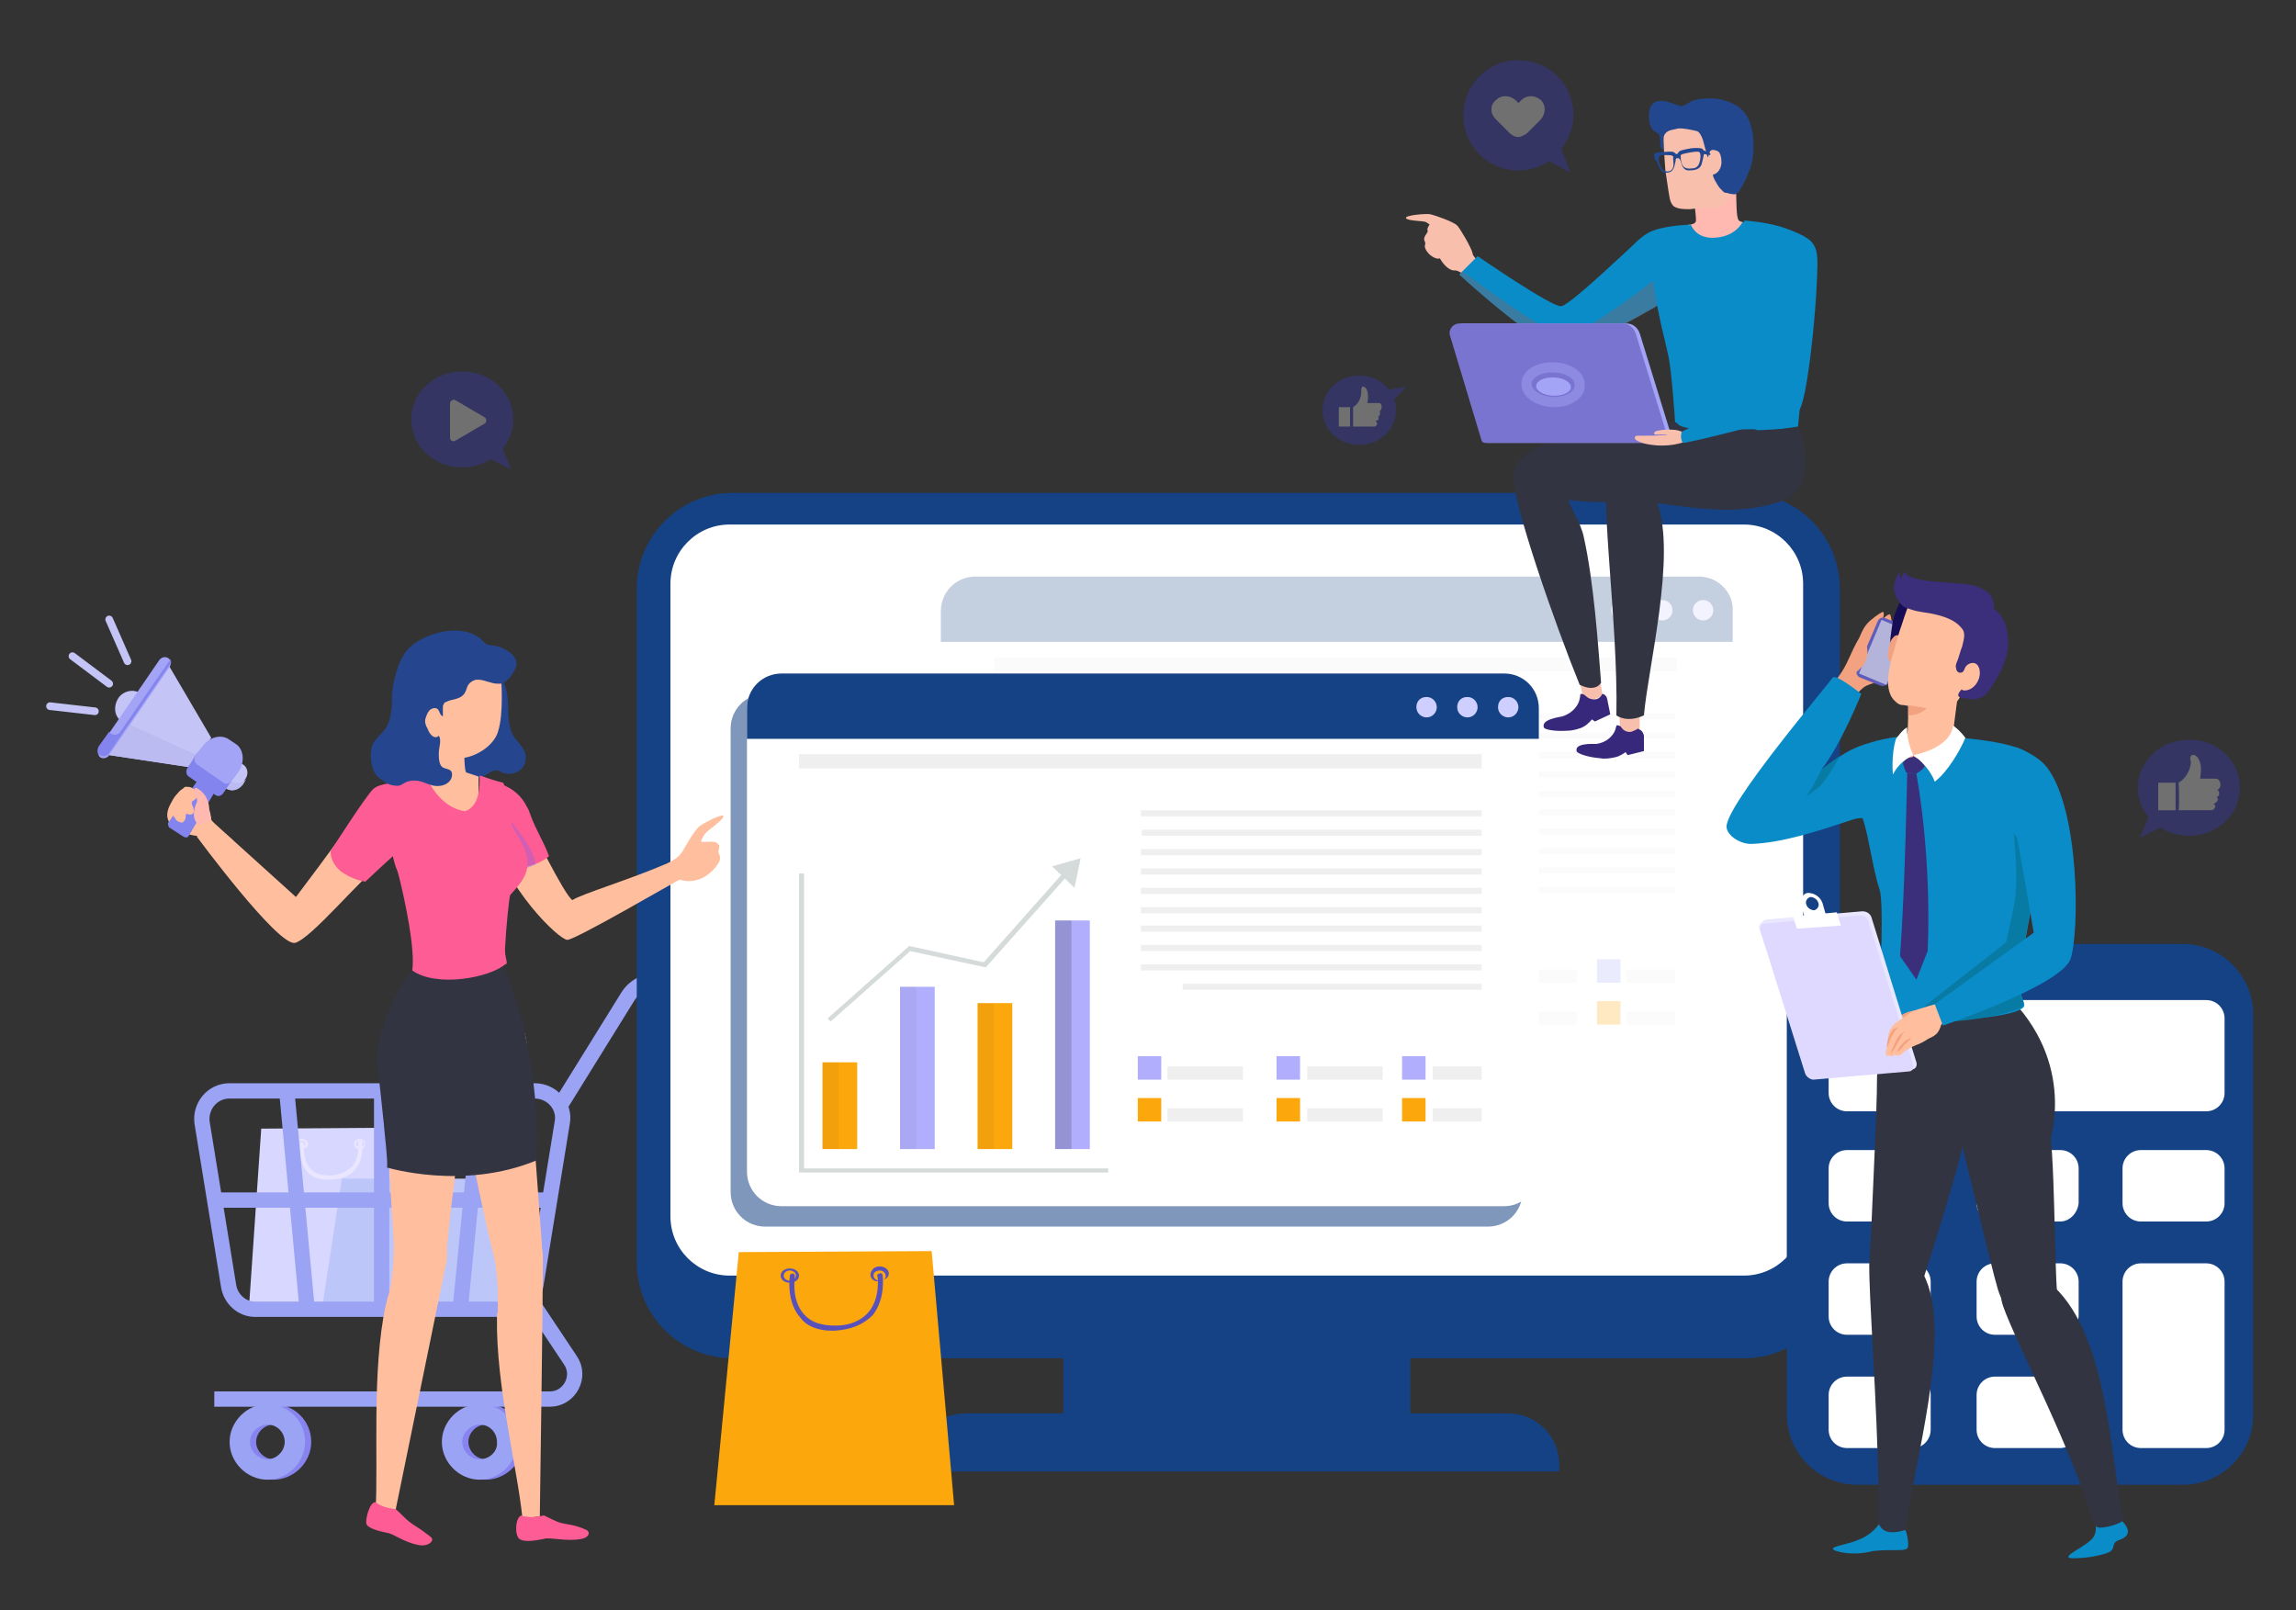 <?xml version="1.0" encoding="utf-8"?>
<!-- Generator: Adobe Illustrator 23.0.3, SVG Export Plug-In . SVG Version: 6.00 Build 0)  -->
<svg version="1.1" id="Layer_1" xmlns="http://www.w3.org/2000/svg" xmlns:xlink="http://www.w3.org/1999/xlink" x="0px" y="0px"
	 viewBox="0 0 225 157.8" style="enable-background:new 0 0 225 157.8;" xml:space="preserve">
<rect x="0" y="0" width="225" height="157.8" fill="#333333" stroke="none"/>
<style type="text/css">
	.st0{fill:#D7D7FF;}
	.st1{fill:#EAE6FF;}
	.st2{fill:#BDC6F9;}
	.st3{fill:#8784EF;}
	.st4{fill:#9AA3F4;}
	.st5{fill:none;stroke:#9AA3F4;stroke-width:1.5;stroke-miterlimit:10;}
	.st6{fill:#154284;}
	.st7{fill:#FFFFFF;}
	.st8{opacity:0.35;}
	.st9{opacity:0.25;}
	.st10{fill:#FCA70C;}
	.st11{fill:#B1AFFD;}
	.st12{opacity:0.15;}
	.st13{opacity:0.26;enable-background:new    ;}
	.st14{opacity:0.62;}
	.st15{fill:#D5DBDA;}
	.st16{fill:#EFEFEF;}
	.st17{fill:#CFCFFF;}
	.st18{opacity:0.55;fill:#154284;enable-background:new    ;}
	.st19{fill:#5851BC;}
	.st20{fill:#25468F;}
	.st21{fill:#FFBE9D;}
	.st22{fill:#FD5C95;}
	.st23{fill:#7762EF;}
	.st24{fill:#323441;}
	.st25{fill:#F2F2F2;}
	.st26{fill:#8484EF;}
	.st27{fill:#C4C4F7;}
	.st28{fill:#BBBBF2;}
	.st29{fill:#A4A4F7;}
	.st30{fill:#FFB9B0;}
	.st31{fill:none;stroke:#C4C4F7;stroke-width:0.75;stroke-linecap:round;stroke-linejoin:round;stroke-miterlimit:10;}
	.st32{fill:#F9BFAD;}
	.st33{fill:#0A8CC8;}
	.st34{fill:#38287C;}
	.st35{opacity:0.25;fill:#CE4A30;enable-background:new    ;}
	.st36{fill:#7A74D1;}
	.st37{opacity:0.45;fill:none;stroke:#A4A4F7;stroke-miterlimit:10;enable-background:new    ;}
	.st38{fill:#23478E;}
	.st39{fill:#F2A181;}
	.st40{fill:#5E5DBB;}
	.st41{fill:#B4B4DB;}
	.st42{fill:#077BA3;}
	.st43{fill:#170D54;}
	.st44{fill:#3B2E7A;}
	.st45{fill:#E9E6FF;}
	.st46{fill:#E0D9FF;}
	.st47{opacity:0.3;}
	.st48{fill:#3939D3;}
	.st49{fill:#FEFEFE;}
</style>
<g>
	<g>
		<polygon class="st0" points="25.6,110.6 24.4,128.1 41.2,128.1 40,110.5 		"/>
		<g>
			<g>
				<path class="st1" d="M29,112.1L29,112.1c0-0.3,0.3-0.5,0.6-0.5l0,0c0.3,0,0.6,0.2,0.6,0.5s-0.3,0.5-0.6,0.5l0,0
					C29.2,112.6,29,112.4,29,112.1z M29.5,111.8c-0.2,0-0.4,0.1-0.4,0.3c0,0.2,0.2,0.3,0.4,0.3l0,0c0.2,0,0.4-0.1,0.4-0.3
					S29.8,111.8,29.5,111.8L29.5,111.8z M29.1,112.1L29.1,112.1L29.1,112.1z"/>
			</g>
			<g>
				<path class="st1" d="M34.7,112.1L34.7,112.1L34.7,112.1c0-0.1,0-0.2,0.1-0.3c0.1-0.1,0.3-0.2,0.4-0.2l0,0c0.3,0,0.6,0.2,0.6,0.5
					c0,0.1-0.1,0.3-0.2,0.4c-0.1,0.1-0.2,0.1-0.4,0.1l0,0C34.9,112.6,34.7,112.4,34.7,112.1z M35.3,111.8c-0.1,0-0.2,0-0.3,0.1
					c0,0-0.1,0.1-0.1,0.2l0,0c0,0.2,0.2,0.3,0.4,0.3l0,0c0.1,0,0.2,0,0.3-0.1s0.1-0.1,0.1-0.2C35.7,111.9,35.5,111.8,35.3,111.8
					L35.3,111.8z"/>
			</g>
			<path class="st1" d="M32.2,115.6c0.1,0,0.1,0,0.2,0c1.1,0,1.9-0.4,2.4-1c0.9-1,0.7-2.5,0.7-2.6s-0.1-0.2-0.2-0.2
				c-0.1,0-0.2,0.1-0.2,0.2c0,0,0.2,1.4-0.6,2.3c-0.5,0.5-1.2,0.8-2.1,0.9c-0.9,0-1.6-0.2-2-0.7c-0.8-0.9-0.6-2.4-0.6-2.4
				c0-0.1-0.1-0.2-0.2-0.2s-0.2,0.1-0.2,0.2s-0.2,1.7,0.7,2.7C30.6,115.4,31.3,115.6,32.2,115.6z"/>
		</g>
		<polygon class="st2" points="33.5,115.5 31.5,128.6 49.7,128.5 47.9,115.5 		"/>
		<g>
			<path class="st3" d="M26.8,137.6c-2,0-3.7,1.7-3.7,3.7s1.7,3.7,3.7,3.7s3.7-1.7,3.7-3.7C30.5,139.2,28.8,137.6,26.8,137.6z
				 M26.8,143c-0.9,0-1.7-0.8-1.7-1.7s0.8-1.7,1.7-1.7c1,0,1.7,0.8,1.7,1.7S27.7,143,26.8,143z"/>
			<path class="st4" d="M26.2,137.6c-2,0-3.7,1.7-3.7,3.7s1.7,3.7,3.7,3.7s3.7-1.7,3.7-3.7C29.9,139.2,28.2,137.6,26.2,137.6z
				 M26.2,143c-0.9,0-1.7-0.8-1.7-1.7s0.8-1.7,1.7-1.7c1,0,1.7,0.8,1.7,1.7C27.9,142.2,27.1,143,26.2,143z"/>
			<path class="st3" d="M47.6,137.6c-2,0-3.7,1.7-3.7,3.7s1.7,3.7,3.7,3.7s3.7-1.7,3.7-3.7C51.3,139.2,49.7,137.6,47.6,137.6z
				 M47.6,143c-0.9,0-1.7-0.8-1.7-1.7s0.8-1.7,1.7-1.7c1,0,1.7,0.8,1.7,1.7C49.4,142.2,48.6,143,47.6,143z"/>
			<path class="st4" d="M47,137.6c-2,0-3.7,1.7-3.7,3.7S45,145,47,145s3.7-1.7,3.7-3.7C50.7,139.2,49.1,137.6,47,137.6z M47,143
				c-0.9,0-1.7-0.8-1.7-1.7s0.8-1.7,1.7-1.7c1,0,1.7,0.8,1.7,1.7C48.8,142.2,48,143,47,143z"/>
			<g>
				<path class="st5" d="M75.5,96.1H64.4c-1.2,0-2.3,0.6-2.9,1.6l-6.7,10.8"/>
				<path class="st5" d="M25,128.3h24.8c1.3,0,2.4-1,2.7-2.3l2.6-16c0.3-1.6-1-3.1-2.7-3.1H22.5c-1.7,0-2.9,1.5-2.7,3.1l2.6,16
					C22.6,127.3,23.7,128.3,25,128.3z"/>
				<line class="st5" x1="37.4" y1="106.9" x2="37.4" y2="128.3"/>
				<line class="st5" x1="53.8" y1="117.6" x2="21" y2="117.6"/>
				<line class="st5" x1="47.2" y1="106.9" x2="45.1" y2="128.3"/>
				<line class="st5" x1="28.1" y1="106.9" x2="30.1" y2="128.3"/>
				<path class="st5" d="M51.9,127.3l4,6c1.1,1.6-0.1,3.8-2,3.8H21"/>
			</g>
		</g>
	</g>
	<g>
		<rect x="104.2" y="130.1" class="st6" width="34" height="9.1"/>
		<path class="st6" d="M170.9,133.1H71.8c-5.2,0-9.4-4.2-9.4-9.4v-66c0-5.2,4.2-9.4,9.4-9.4h99.1c5.2,0,9.4,4.2,9.4,9.4v66
			C180.3,128.9,176.1,133.1,170.9,133.1z"/>
		<path class="st7" d="M170.9,125H71.5c-3.2,0-5.8-2.6-5.8-5.8v-62c0-3.2,2.6-5.8,5.8-5.8h99.4c3.2,0,5.8,2.6,5.8,5.8v62
			C176.7,122.4,174.1,125,170.9,125z"/>
		<path class="st6" d="M152.8,144.2H89.6v-0.7c0-2.8,2.3-5,5-5h53.2c2.8,0,5,2.3,5,5V144.2z"/>
		<g class="st8">
			<g>
				<g>
					<path class="st7" d="M166.5,108.7H95.6c-1.9,0-3.4-1.5-3.4-3.4V59.9c0-1.9,1.5-3.4,3.4-3.4h70.8c1.9,0,3.4,1.5,3.4,3.4v45.4
						C169.9,107.1,168.3,108.7,166.5,108.7z"/>
				</g>
			</g>
		</g>
		<g class="st9">
			<g>
				<g>
					<g>
						<g>
							<rect x="99.6" y="94.6" class="st10" width="3.4" height="8.5"/>
						</g>
					</g>
				</g>
				<g>
					<g>
						<g>
							<rect x="107.2" y="87.1" class="st11" width="3.4" height="15.9"/>
						</g>
					</g>
				</g>
				<g>
					<g>
						<g>
							<rect x="114.9" y="88.8" class="st10" width="3.4" height="14.3"/>
						</g>
					</g>
				</g>
				<g>
					<g>
						<g>
							<rect x="122.5" y="80.7" class="st11" width="3.4" height="22.4"/>
						</g>
					</g>
				</g>
				<g class="st12">
					<g>
						<g>
							<rect x="107.2" y="87.1" class="st13" width="1.6" height="15.9"/>
						</g>
					</g>
				</g>
				<g class="st12">
					<g>
						<g>
							<rect x="99.6" y="94.6" class="st13" width="1.6" height="8.5"/>
						</g>
					</g>
				</g>
				<g class="st14">
					<g>
						<g>
							<rect x="122.5" y="80.7" class="st13" width="1.6" height="22.4"/>
						</g>
					</g>
				</g>
				<g class="st12">
					<g>
						<g>
							<rect x="114.9" y="88.8" class="st13" width="1.6" height="14.3"/>
						</g>
					</g>
				</g>
				<g>
					<g>
						<g>
							<polygon class="st15" points="127.6,105.4 97.4,105.4 97.4,73.2 97.8,73.2 97.8,105 127.6,105 							"/>
						</g>
					</g>
				</g>
				<g>
					<g>
						<g>
							<polygon class="st15" points="100.5,90.6 100.2,90.3 108.1,83.2 115.4,84.8 123.4,75.9 123.7,76.2 115.6,85.3 108.2,83.7 
															"/>
						</g>
					</g>
				</g>
				<g>
					<g>
						<g>
							<polygon class="st15" points="124.3,77.5 122.1,75.4 125,74.6 							"/>
						</g>
					</g>
				</g>
				<g>
					<g>
						<g>
							<g>
								<rect x="130.5" y="94" class="st11" width="2.3" height="2.3"/>
							</g>
						</g>
					</g>
					<g>
						<g>
							<g>
								<rect x="130.5" y="98.1" class="st10" width="2.3" height="2.3"/>
							</g>
						</g>
					</g>
					<g>
						<g>
							<g>
								<rect x="133.5" y="99.1" class="st16" width="7.4" height="1.3"/>
							</g>
						</g>
					</g>
					<g>
						<g>
							<g>
								<rect x="133.5" y="95" class="st16" width="7.4" height="1.3"/>
							</g>
						</g>
					</g>
				</g>
				<g>
					<g>
						<g>
							<g>
								<rect x="144.2" y="94" class="st11" width="2.3" height="2.3"/>
							</g>
						</g>
					</g>
					<g>
						<g>
							<g>
								<rect x="144.2" y="98.1" class="st10" width="2.3" height="2.3"/>
							</g>
						</g>
					</g>
					<g>
						<g>
							<g>
								<rect x="147.1" y="99.1" class="st16" width="7.4" height="1.3"/>
							</g>
						</g>
					</g>
					<g>
						<g>
							<g>
								<rect x="147.1" y="95" class="st16" width="7.4" height="1.3"/>
							</g>
						</g>
					</g>
				</g>
				<g>
					<g>
						<g>
							<g>
								<rect x="156.5" y="94" class="st11" width="2.3" height="2.3"/>
							</g>
						</g>
					</g>
					<g>
						<g>
							<g>
								<rect x="156.5" y="98.1" class="st10" width="2.3" height="2.3"/>
							</g>
						</g>
					</g>
					<g>
						<g>
							<g>
								<rect x="159.4" y="99.1" class="st16" width="4.8" height="1.3"/>
							</g>
						</g>
					</g>
					<g>
						<g>
							<g>
								<rect x="159.4" y="95" class="st16" width="4.8" height="1.3"/>
							</g>
						</g>
					</g>
				</g>
				<g>
					<g>
						<g>
							<g>
								<rect x="130.9" y="71.8" class="st16" width="33.3" height="0.6"/>
							</g>
						</g>
					</g>
					<g>
						<g>
							<g>
								<rect x="97.4" y="64.4" class="st16" width="66.9" height="1.4"/>
							</g>
						</g>
					</g>
					<g>
						<g>
							<g>
								<rect x="130.8" y="73.7" class="st16" width="33.4" height="0.6"/>
							</g>
						</g>
					</g>
					<g>
						<g>
							<g>
								<rect x="130.8" y="69.9" class="st16" width="33.4" height="0.6"/>
							</g>
						</g>
					</g>
					<g>
						<g>
							<g>
								<rect x="130.8" y="75.6" class="st16" width="33.4" height="0.6"/>
							</g>
						</g>
					</g>
					<g>
						<g>
							<g>
								<rect x="130.8" y="77.5" class="st16" width="33.4" height="0.6"/>
							</g>
						</g>
					</g>
					<g>
						<g>
							<g>
								<rect x="130.8" y="79.3" class="st16" width="33.4" height="0.6"/>
							</g>
						</g>
					</g>
					<g>
						<g>
							<g>
								<rect x="130.8" y="81.2" class="st16" width="33.4" height="0.6"/>
							</g>
						</g>
					</g>
					<g>
						<g>
							<g>
								<rect x="130.8" y="83.1" class="st16" width="33.4" height="0.6"/>
							</g>
						</g>
					</g>
					<g>
						<g>
							<g>
								<rect x="130.8" y="85" class="st16" width="33.4" height="0.6"/>
							</g>
						</g>
					</g>
					<g>
						<g>
							<g>
								<rect x="134.9" y="86.9" class="st16" width="29.3" height="0.6"/>
							</g>
						</g>
					</g>
				</g>
			</g>
			<path class="st6" d="M166.5,56.5H95.6c-1.9,0-3.4,1.5-3.4,3.4v3h77.6v-3C169.9,58,168.3,56.5,166.5,56.5z"/>
			<path class="st17" d="M159.9,59.8c0,0.5-0.4,1-1,1c-0.5,0-1-0.4-1-1s0.4-1,1-1C159.4,58.8,159.9,59.2,159.9,59.8z"/>
			<circle class="st17" cx="162.9" cy="59.8" r="1"/>
			<circle class="st17" cx="166.9" cy="59.8" r="1"/>
		</g>
		<g>
			<g>
				<g>
					<g>
						<path class="st18" d="M145.8,120.2H75c-1.9,0-3.4-1.5-3.4-3.4V71.4c0-1.9,1.5-3.4,3.4-3.4h70.8c1.9,0,3.4,1.5,3.4,3.4v45.4
							C149.2,118.7,147.7,120.2,145.8,120.2z"/>
					</g>
				</g>
			</g>
			<g>
				<g>
					<g>
						<path class="st7" d="M147.4,118.2H76.6c-1.9,0-3.4-1.5-3.4-3.4V69.4c0-1.9,1.5-3.4,3.4-3.4h70.8c1.9,0,3.4,1.5,3.4,3.4v45.4
							C150.8,116.6,149.3,118.2,147.4,118.2z"/>
					</g>
				</g>
			</g>
			<g>
				<g>
					<g>
						<g>
							<rect x="80.6" y="104.1" class="st10" width="3.4" height="8.5"/>
						</g>
					</g>
				</g>
				<g>
					<g>
						<g>
							<rect x="88.2" y="96.7" class="st11" width="3.4" height="15.9"/>
						</g>
					</g>
				</g>
				<g>
					<g>
						<g>
							<rect x="95.8" y="98.3" class="st10" width="3.4" height="14.3"/>
						</g>
					</g>
				</g>
				<g>
					<g>
						<g>
							<rect x="103.4" y="90.2" class="st11" width="3.4" height="22.4"/>
						</g>
					</g>
				</g>
				<g class="st12">
					<g>
						<g>
							<rect x="88.2" y="96.7" class="st13" width="1.6" height="15.9"/>
						</g>
					</g>
				</g>
				<g class="st12">
					<g>
						<g>
							<rect x="80.6" y="104.1" class="st13" width="1.6" height="8.5"/>
						</g>
					</g>
				</g>
				<g class="st14">
					<g>
						<g>
							<rect x="103.4" y="90.2" class="st13" width="1.6" height="22.4"/>
						</g>
					</g>
				</g>
				<g class="st12">
					<g>
						<g>
							<rect x="95.8" y="98.3" class="st13" width="1.6" height="14.3"/>
						</g>
					</g>
				</g>
				<g>
					<g>
						<g>
							<polygon class="st15" points="108.6,114.9 78.3,114.9 78.3,85.6 78.8,85.6 78.8,114.5 108.6,114.5 							"/>
						</g>
					</g>
				</g>
				<g>
					<g>
						<g>
							<polygon class="st15" points="81.4,100.1 81.1,99.8 89.1,92.7 96.4,94.3 104.3,85.4 104.7,85.7 96.6,94.8 89.2,93.2 							
								"/>
						</g>
					</g>
				</g>
				<g>
					<g>
						<g>
							<polygon class="st15" points="105.3,87 103.1,84.9 105.9,84.1 							"/>
						</g>
					</g>
				</g>
				<g>
					<g>
						<g>
							<g>
								<rect x="111.5" y="103.5" class="st11" width="2.3" height="2.3"/>
							</g>
						</g>
					</g>
					<g>
						<g>
							<g>
								<rect x="111.5" y="107.6" class="st10" width="2.3" height="2.3"/>
							</g>
						</g>
					</g>
					<g>
						<g>
							<g>
								<rect x="114.4" y="108.6" class="st16" width="7.4" height="1.3"/>
							</g>
						</g>
					</g>
					<g>
						<g>
							<g>
								<rect x="114.4" y="104.5" class="st16" width="7.4" height="1.3"/>
							</g>
						</g>
					</g>
				</g>
				<g>
					<g>
						<g>
							<g>
								<rect x="125.1" y="103.5" class="st11" width="2.3" height="2.3"/>
							</g>
						</g>
					</g>
					<g>
						<g>
							<g>
								<rect x="125.1" y="107.6" class="st10" width="2.3" height="2.3"/>
							</g>
						</g>
					</g>
					<g>
						<g>
							<g>
								<rect x="128.1" y="108.6" class="st16" width="7.4" height="1.3"/>
							</g>
						</g>
					</g>
					<g>
						<g>
							<g>
								<rect x="128.1" y="104.5" class="st16" width="7.4" height="1.3"/>
							</g>
						</g>
					</g>
				</g>
				<g>
					<g>
						<g>
							<g>
								<rect x="137.4" y="103.5" class="st11" width="2.3" height="2.3"/>
							</g>
						</g>
					</g>
					<g>
						<g>
							<g>
								<rect x="137.4" y="107.6" class="st10" width="2.3" height="2.3"/>
							</g>
						</g>
					</g>
					<g>
						<g>
							<g>
								<rect x="140.4" y="108.6" class="st16" width="4.8" height="1.3"/>
							</g>
						</g>
					</g>
					<g>
						<g>
							<g>
								<rect x="140.4" y="104.5" class="st16" width="4.8" height="1.3"/>
							</g>
						</g>
					</g>
				</g>
				<g>
					<g>
						<g>
							<g>
								<rect x="111.9" y="81.3" class="st16" width="33.3" height="0.6"/>
							</g>
						</g>
					</g>
					<g>
						<g>
							<g>
								<rect x="78.3" y="73.9" class="st16" width="66.9" height="1.4"/>
							</g>
						</g>
					</g>
					<g>
						<g>
							<g>
								<rect x="111.8" y="83.2" class="st16" width="33.4" height="0.6"/>
							</g>
						</g>
					</g>
					<g>
						<g>
							<g>
								<rect x="111.8" y="79.4" class="st16" width="33.4" height="0.6"/>
							</g>
						</g>
					</g>
					<g>
						<g>
							<g>
								<rect x="111.8" y="85.1" class="st16" width="33.4" height="0.6"/>
							</g>
						</g>
					</g>
					<g>
						<g>
							<g>
								<rect x="111.8" y="87" class="st16" width="33.4" height="0.6"/>
							</g>
						</g>
					</g>
					<g>
						<g>
							<g>
								<rect x="111.8" y="88.9" class="st16" width="33.4" height="0.6"/>
							</g>
						</g>
					</g>
					<g>
						<g>
							<g>
								<rect x="111.8" y="90.7" class="st16" width="33.4" height="0.6"/>
							</g>
						</g>
					</g>
					<g>
						<g>
							<g>
								<rect x="111.8" y="92.6" class="st16" width="33.4" height="0.6"/>
							</g>
						</g>
					</g>
					<g>
						<g>
							<g>
								<rect x="111.8" y="94.5" class="st16" width="33.4" height="0.6"/>
							</g>
						</g>
					</g>
					<g>
						<g>
							<g>
								<rect x="115.9" y="96.4" class="st16" width="29.3" height="0.6"/>
							</g>
						</g>
					</g>
				</g>
			</g>
			<path class="st6" d="M147.4,66H76.6c-1.9,0-3.4,1.5-3.4,3.4v3h77.6v-3C150.8,67.5,149.3,66,147.4,66z"/>
			<path class="st17" d="M140.8,69.3c0,0.5-0.4,1-1,1c-0.5,0-1-0.4-1-1s0.4-1,1-1C140.4,68.3,140.8,68.8,140.8,69.3z"/>
			<path class="st17" d="M144.8,69.3c0,0.5-0.4,1-1,1c-0.5,0-1-0.4-1-1s0.4-1,1-1C144.4,68.3,144.8,68.8,144.8,69.3z"/>
			<path class="st17" d="M148.8,69.3c0,0.5-0.4,1-1,1c-0.5,0-1-0.4-1-1s0.4-1,1-1C148.4,68.3,148.8,68.8,148.8,69.3z"/>
		</g>
	</g>
	<g>
		<path class="st6" d="M213.9,145.5H182c-3.8,0-6.9-3.1-6.9-6.9V99.4c0-3.8,3.1-6.9,6.9-6.9h31.9c3.8,0,6.9,3.1,6.9,6.9v39.1
			C220.9,142.4,217.7,145.5,213.9,145.5z"/>
		<g>
			<g>
				<path class="st7" d="M216.2,108.9H181c-1,0-1.8-0.8-1.8-1.8v-7.3c0-1,0.8-1.8,1.8-1.8h35.2c1,0,1.8,0.8,1.8,1.8v7.3
					C218,108.1,217.2,108.9,216.2,108.9z"/>
				<path class="st7" d="M187.5,119.7H181c-1,0-1.8-0.8-1.8-1.8v-3.4c0-1,0.8-1.8,1.8-1.8h6.4c1,0,1.8,0.8,1.8,1.8v3.4
					C189.2,118.9,188.4,119.7,187.5,119.7z"/>
				<path class="st7" d="M201.9,119.7h-6.4c-1,0-1.8-0.8-1.8-1.8v-3.4c0-1,0.8-1.8,1.8-1.8h6.4c1,0,1.8,0.8,1.8,1.8v3.4
					C203.6,118.9,202.8,119.7,201.9,119.7z"/>
				<path class="st7" d="M216.2,119.7h-6.4c-1,0-1.8-0.8-1.8-1.8v-3.4c0-1,0.8-1.8,1.8-1.8h6.4c1,0,1.8,0.8,1.8,1.8v3.4
					C218,118.9,217.2,119.7,216.2,119.7z"/>
				<path class="st7" d="M187.5,130.8H181c-1,0-1.8-0.8-1.8-1.8v-3.4c0-1,0.8-1.8,1.8-1.8h6.4c1,0,1.8,0.8,1.8,1.8v3.4
					C189.2,130,188.4,130.8,187.5,130.8z"/>
				<path class="st7" d="M201.9,130.8h-6.4c-1,0-1.8-0.8-1.8-1.8v-3.4c0-1,0.8-1.8,1.8-1.8h6.4c1,0,1.8,0.8,1.8,1.8v3.4
					C203.6,130,202.8,130.8,201.9,130.8z"/>
				<path class="st7" d="M187.5,141.9H181c-1,0-1.8-0.8-1.8-1.8v-3.4c0-1,0.8-1.8,1.8-1.8h6.4c1,0,1.8,0.8,1.8,1.8v3.4
					C189.2,141.1,188.4,141.9,187.5,141.9z"/>
				<path class="st7" d="M201.9,141.9h-6.4c-1,0-1.8-0.8-1.8-1.8v-3.4c0-1,0.8-1.8,1.8-1.8h6.4c1,0,1.8,0.8,1.8,1.8v3.4
					C203.6,141.1,202.8,141.9,201.9,141.9z"/>
			</g>
			<path class="st7" d="M216.2,141.9h-6.4c-1,0-1.8-0.8-1.8-1.8v-14.5c0-1,0.8-1.8,1.8-1.8h6.4c1,0,1.8,0.8,1.8,1.8v14.5
				C218,141.1,217.2,141.9,216.2,141.9z"/>
		</g>
	</g>
	<g>
		<polygon class="st10" points="72.4,122.7 70,147.5 93.5,147.5 91.3,122.6 		"/>
		<g>
			<g>
				<path class="st19" d="M76.5,125L76.5,125c0-0.4,0.4-0.7,0.9-0.7l0,0c0.5,0,0.9,0.3,0.9,0.7c0,0.4-0.4,0.7-0.9,0.7l0,0
					C76.9,125.7,76.5,125.4,76.5,125z M77.4,124.5c-0.3,0-0.6,0.2-0.6,0.5s0.3,0.5,0.6,0.5l0,0c0.3,0,0.6-0.2,0.6-0.5
					S77.7,124.5,77.4,124.5L77.4,124.5z M76.7,125L76.7,125L76.7,125z"/>
			</g>
			<g>
				<path class="st19" d="M85.3,124.9L85.3,124.9L85.3,124.9c0-0.2,0.1-0.3,0.2-0.5c0.2-0.2,0.4-0.3,0.7-0.3l0,0
					c0.5,0,0.9,0.3,0.9,0.7c0,0.2-0.1,0.4-0.3,0.5c-0.2,0.1-0.4,0.2-0.6,0.2l0,0C85.7,125.7,85.3,125.3,85.3,124.9z M86.2,124.5
					c-0.2,0-0.4,0.1-0.5,0.2s-0.1,0.2-0.1,0.3l0,0c0,0.3,0.3,0.5,0.6,0.5l0,0c0.2,0,0.3-0.1,0.4-0.1c0.1-0.1,0.2-0.2,0.2-0.3
					C86.8,124.7,86.5,124.5,86.2,124.5L86.2,124.5z"/>
			</g>
		</g>
		<g>
			<path class="st19" d="M81.5,130.4c0.1,0,0.2,0,0.3,0c1.6-0.1,2.8-0.6,3.7-1.5c1.3-1.6,1-3.8,1-3.9c0-0.2-0.2-0.3-0.3-0.2
				c-0.2,0-0.3,0.2-0.2,0.3c0,0,0.3,2.1-0.9,3.5c-0.7,0.8-1.8,1.3-3.2,1.3c-1.4,0-2.4-0.3-3.1-1.1c-1.3-1.4-0.9-3.7-0.9-3.7
				c0-0.2-0.1-0.3-0.2-0.3c-0.2,0-0.3,0.1-0.3,0.2s-0.4,2.6,1.1,4.2C79,129.9,80.1,130.4,81.5,130.4z"/>
		</g>
	</g>
	<g>
		<g>
			<path class="st20" d="M49.3,66.8c0.9,1.6,0.1,3.7,1,5.3c0.4,0.6,1,1.1,1.2,1.8c0.1,0.6-0.1,1.3-0.6,1.6c-0.5,0.4-1.2,0.4-1.7,0.2
				c-0.1-0.1-0.2-0.1-0.4-0.2c-0.5-0.1-0.9,0.3-1.3,0.5c-0.5,0.3-1.1,0.5-1.7,0.3c-0.7-0.2-1.1-0.9-1.4-1.7c-0.7-2-0.2-4.1,0.4-6.1
				c0.3-1,0.8-2.1,1.7-2.5"/>
		</g>
		<path class="st21" d="M70.4,83.5c0,0.2,0.3,0.4,0.1,0.9c-0.5,1-2,2.4-3.9,1.8c-0.1,0-10.2,5.9-11,5.9s-6.1-5-7.8-11.2
			c-0.4-1.5-0.3-3.2,1.1-4c0,0,1.2,0.3,1.9,1.7c1.1,2.2,4.6,9.3,5.3,9.6c0.9-0.6,5.6-2,9.3-3.6c0.8-0.4,1.2-0.7,1.5-1.2
			s1-1.8,1.6-2.4c0.2-0.2,2.4-1.4,2.4-1c0,0.2-0.7,0.8-1.5,1.4c-0.4,0.3-0.6,0.8-0.7,1c-0.1,0.3,1.6-0.2,1.7,0.4
			C70.6,82.7,70.4,83.4,70.4,83.5z"/>
		<g>
			<path class="st22" d="M48.6,76.7c1.3,0.3,2.4,1.1,3,2.3c0.2,0.3,0.3,0.6,0.4,0.9c0.5,1.4,1.3,2.6,1.8,4c-0.7,0.6-1.6,0.9-2.4,1.1
				c-0.7,0.3-1.5,0.4-2.2,0.3c-0.1,0-0.3,0-0.4-0.1c-0.2-0.1-0.3-0.2-0.4-0.3c-0.2-0.3-0.5-0.5-0.7-0.8c-0.2-0.2-0.4-0.5-0.5-0.8
				c-0.1-0.4,0-0.8,0.1-1.2"/>
		</g>
		<g class="st8">
			<path class="st23" d="M50,80.4c0-0.1-0.1-0.1-0.2-0.1c-0.1-0.1-0.3,0-0.4,0.2c-0.1,0.1-0.1,0.3-0.1,0.4c0,0.6,0.1,1.1,0.3,1.6
				l-0.2,2.9l0,0c0.7,0,1.4-0.1,2.1-0.3c0.3-0.1,0.6-0.2,1-0.4C52.2,83.1,51,81.7,50,80.4z"/>
		</g>
		<path class="st21" d="M45.5,73.8c0,0,0,1.8,0.2,1.9c0.6,0.2,1.2,0.4,1.2,0.4v3.7l-5-0.8l-3.4-1.9c0,0,3.6-1.2,3.6-1.5
			c0-0.4-0.2-2.4-0.2-2.4"/>
		<g>
			<path class="st21" d="M37.8,127.9L37.8,127.9c-1.4,6.5-0.7,15.4-1,20.2c0.1,0,1.9,0.2,1.9,0.2s4.2-20.5,5-24.4
				c0.1-0.3,0.1-0.5,0.1-0.8c0.2-3-2.5-3.1-4-0.7c-0.2,0.4-0.5,0.8-0.7,1.3c-0.1,0.2-0.2,0.4-0.2,0.6l0,0c-0.2,0.6-0.5,1.3-0.7,2.1
				v0.1c-0.1,0.2-0.1,0.4-0.2,0.6l0,0C37.9,127.5,37.9,127.7,37.8,127.9z"/>
			<path class="st21" d="M45.8,104.7c0,0.5-0.3,3.1-0.7,6.1c-0.3,2.5-0.6,5.4-0.9,7.6c-0.2,1.7-0.3,3-0.4,3.7c0,0.4-0.1,0.7-0.1,1.1
				l0,0c-0.6,3-2.7,3.1-3.9,2.4c-0.2-0.1-0.3-0.2-0.5-0.3c-0.3-0.3-0.5-0.6-0.5-0.9l0,0c-0.1-0.6-0.2-1.4-0.2-2.4l0,0l0,0l0,0
				c-0.1-1.9-0.3-4.4-0.4-6.8c-0.1-3-0.2-5.8-0.2-7.4c0-0.1,0-0.2,0-0.3c0-4.9,4.5-8.1,7.3-6.5h0.1c0,0,0.1,0,0.1,0.1
				c0.3,0.2,0.4,0.9,0.4,1.8C45.9,103.5,45.9,104.1,45.8,104.7z"/>
			<path class="st21" d="M38.9,123.3l-0.3-1.3l0,0c0,0.3,0,2.4-0.4,4.5v0.1c0,0.2-0.1,0.4-0.2,0.6l0,0c-0.1,0.3-0.1,0.6-0.1,0.7l0,0
				c0,0.6,1.2-2,1.5-2.6c0-0.1,0.1-0.1,0.1-0.1l-0.3-1.4L38.9,123.3z"/>
		</g>
		<g>
			<path class="st21" d="M48.7,129.1L48.7,129.1c-0.1,6.8,2,14.7,2.5,19.7c0.1,0,1.7-0.2,1.7-0.2s0.3-20.7,0.3-24.8
				c0-0.3,0-0.6,0-0.8c-0.3-3-2.8-2.5-3.7,0.3c-0.2,0.5-0.3,1-0.4,1.5c0,0.2-0.1,0.4-0.1,0.7l0,0c-0.1,0.7-0.2,1.4-0.2,2.2v0.1
				c0,0.2,0,0.4,0,0.7l0,0C48.7,128.7,48.7,128.9,48.7,129.1z"/>
			<path class="st21" d="M50.1,126.4c-0.2,0-0.3-0.1-0.5-0.2c-0.3-0.2-0.5-0.4-0.6-0.7l0,0c-0.2-0.6-0.4-1.4-0.6-2.4l0,0l0,0
				c-0.5-1.9-1-4.3-1.5-6.6c-0.6-2.9-1.2-5.7-1.5-7.3c0-0.1-0.3-1.2-0.3-1.3c-0.9-4.9,3-8.2,5.8-7.2H51c0.6,0.2,0.7,2.2,0.8,3.5
				s1.1,15.2,1.3,17.7c0,0.4,0.1,0.8,0,1.1C53.1,126.1,51.3,126.7,50.1,126.4z"/>
			<path class="st21" d="M48.9,124.2l-0.5-1.2l0,0c0.1,0.3,0.4,2.3,0.4,4.6v0.1c0,0.2,0,0.4,0,0.7l0,0c0,0.4,0,0.6,0,0.7l0,0
				c0.1,0.6,0.8-2.3,0.9-3c0-0.1,0-0.1,0-0.1l-0.5-1.3L48.9,124.2z"/>
		</g>
		<path class="st24" d="M40.3,95.2c0,0-3.6,4.6-3.3,9.2c0.2,1.9,0.4,3.6,0.6,5.6c0,0.3,0.5,4.4,0.3,4.4c0,0,7.5,2.3,14.7-0.7
			c0-0.5,0.6-10-3.3-19C44.7,95.3,40.3,95.2,40.3,95.2z"/>
		<path class="st22" d="M51.7,84.5c0,1.3-0.7,2.1-1.7,3.2c-0.1,0.2-0.4,3.1-0.5,5.1c-0.1,1,0.4,1.7,0,1.7c-1.5,1.3-6.7,2.3-9.1,0.6
			c0.3-2.1-0.7-6.8-1.3-9.2c-0.1-0.4-0.2-0.7-0.3-0.9c-0.6-1.8-1.7-7.6-0.9-7.9c0.2-0.1,0.4-0.1,0.7-0.2c1.3-0.4,3.1-1,3.1-1
			s1.1,3.2,3.9,3.6c1.5-0.6,1.4-2.6,1.4-3.5c0.5,0.1,0.7,0.3,2.3,0.7c0.4,0.6,0.1,2,0.8,3.9C50.1,81.2,51.7,82.9,51.7,84.5z"/>
		<path class="st21" d="M49.1,66.4c0,0,0.3,3.5-0.3,5.3c-0.4,1.4-2.3,2.6-3.8,2.6c-4.2,0-4.9-5.7-4.9-5.9c0-0.3,6.2-2.7,6.2-2.7
			L49.1,66.4z"/>
		<path class="st25" d="M49.5,100.9"/>
		<g>
			<path class="st22" d="M57,150.8c-1.5,0.3-3.1-0.2-3.7,0c-0.5,0.1-1.9,0.4-2.4,0s-0.4-2.1,0.2-2.3c0,0,0.1,0.1,0.4,0.1
				c0.4,0.1,1,0.1,1.8-0.1c1.1,0.5,1.2,0.7,2.5,0.9c0.6,0.1,1.2,0.3,1.6,0.5C57.8,150,57.9,150.6,57,150.8z"/>
		</g>
		<g>
			<path class="st22" d="M41,151.4c-1.5-0.3-2.4-1.1-3.1-1.2c-0.5-0.1-1.9-0.4-2-0.9c-0.1-0.4,0.3-2.1,0.9-2.1c0,0,0.1,0.1,0.3,0.2
				c0.3,0.2,0.9,0.4,1.7,0.5c0.9,0.8,0.9,1,2,1.7c0.5,0.3,1,0.7,1.4,1C42.7,151,41.9,151.6,41,151.4z"/>
		</g>
		<g>
			<path class="st21" d="M19.3,82l1.4-1.6l8.3,7.5c0,0,4.1-5.4,5.2-7.1c1.2-1.9,2.3-3.4,4.1-3.8c0.4,0.3-0.1,6.9-0.4,7.1
				c-2.5,1.9-7.4,7.9-9,8.3C27.2,92.7,19.3,82,19.3,82z"/>
			<path class="st22" d="M39,76.7c0,0-1.7,0-2.4,0.6s-4.2,6.1-4.2,6.1s-0.1,1,0.9,1.9c1.1,0.9,2.5,1.1,2.5,1.1s1.8-1.7,2.7-2.5
				c0.6-0.5,0.7,0.7,0.7,0.7l3.1-3L39,76.7z"/>
		</g>
		<g>
			<path class="st20" d="M38,76.8c-0.1,0-0.2-0.1-0.3-0.2c-0.5-0.3-0.9-0.6-1.1-1.1c-0.3-0.8-0.4-2,0-2.7c0.3-0.5,0.8-0.9,1.1-1.3
				c0.5-0.6,0.6-1.5,0.7-2.3c0-0.8,0-1.6,0.2-2.4c0.3-1.3,0.7-2.6,1.7-3.5c1.7-1.4,5-2.2,6.8-0.7c0.3,0.3,0.4,0.5,0.8,0.6
				c0.6,0.1,1,0.1,1.5,0.4c0.6,0.3,1.3,0.8,1.2,1.6c-0.1,0.5-0.7,1.4-1.1,1.6C49.3,67,49.1,67,48.8,67c-0.7,0-1.3-0.4-2-0.4
				c-0.3,0-0.7,0.2-0.9,0.5s-0.2,0.7-0.5,1c-0.5,0.5-1.2,0.4-1.7,0.7c-0.1,0-0.2,0.1-0.2,0.2c-0.1,0.1-0.1,0.2-0.1,0.3
				c0,0.3,0,0.6,0,0.9c-0.3-0.1-0.3-0.5-0.5-0.7s-0.6-0.1-0.8,0.1s-0.3,0.5-0.4,0.8c-0.1,0.3,0,0.7,0.2,1c0.2,0.6,0.7,1.1,1.1,0.7
				c0.3,0.4,0,1.2,0,1.7c0,0.4,0,1.2,0.4,1.4c0.3,0.2,0.9,0.1,0.9,0.7s-0.5,1-1.1,1.1s-1.1-0.1-1.6-0.3c-0.5-0.2-1.1-0.3-1.7-0.1
				C39.6,76.7,39.3,77,39,77C38.5,77,38.2,76.9,38,76.8z"/>
		</g>
		<g>
			<path class="st21" d="M22.8,82.3c0,0-2-1.6-2.1-2s-0.2-0.9-0.3-1.3c-0.2-0.6-0.8-1.1-1.4-1.4c-0.5-0.2-0.3-0.4-0.8-0.3
				c-0.8,0.2-1.2,0.9-1.5,1.5c-1.4,2.6,2.4,3.1,2.5,3.1c0.3,0,1.6,1.6,1.6,1.6"/>
		</g>
		<g>
			<path class="st26" d="M16.6,81.1L18,82c0.2,0.1,0.4,0.1,0.5-0.1l2.9-4.9l-1.7-1l-3.2,4.6C16.4,80.7,16.5,81,16.6,81.1z"/>
			<g>
				<path class="st27" d="M11.8,70.6l0.5,0.3l1.9-2.7l-0.5-0.3c-0.7-0.4-1.6-0.2-2.1,0.5l0,0C11.1,69.2,11.2,70.1,11.8,70.6z"/>
				<polygon class="st27" points="10.1,73.9 18.7,75.2 20.7,72.3 16.3,64.8 				"/>
				<polygon class="st28" points="10.7,74 18.7,75.2 19.5,74.1 12.7,71 				"/>
				<path class="st27" d="M22.2,77.3L22.2,77.3c0.5,0.3,1.1,0.1,1.5-0.4l0.3-0.5c0.4-0.5,0.3-1.2-0.2-1.5l0,0
					c-0.5-0.3-1.1-0.1-1.5,0.4L22,75.8C21.7,76.3,21.8,77,22.2,77.3z"/>
				<path class="st28" d="M22.4,75.3l-0.3,0.5c-0.4,0.5-0.3,1.2,0.2,1.5s1.1,0.1,1.5-0.4l0.3-0.5l0.1-0.1c-0.4,0.4-1,0.6-1.4,0.3
					c-0.4-0.3-0.5-0.9-0.3-1.4C22.5,75.2,22.4,75.2,22.4,75.3z"/>
				<path class="st29" d="M9.8,74.2L9.8,74.2c0.3,0.2,0.7,0.1,0.9-0.2l5.9-8.6c0.2-0.3,0.2-0.7-0.1-0.9l0,0
					c-0.3-0.2-0.7-0.1-0.9,0.2l-5.9,8.6C9.5,73.6,9.6,74,9.8,74.2z"/>
				<path class="st26" d="M16.7,64.6l-4.9,7.1c-0.2,0.3-0.6,0.4-0.9,0.2c-0.1,0-0.1-0.1-0.2-0.2l-1,1.4c-0.2,0.3-0.2,0.7,0.1,0.9
					c0.3,0.2,0.7,0.1,0.9-0.2l5.9-8.6C16.8,65.1,16.8,64.9,16.7,64.6z"/>
				<path class="st29" d="M19.5,76.7l0.6,0.4c0.8,0.6,2,0.3,2.7-0.7l0.6-0.8c0.6-0.9,0.5-2.2-0.3-2.7l-0.6-0.4
					c-0.8-0.6-2-0.3-2.7,0.7L19.1,74C18.5,74.9,18.6,76.2,19.5,76.7z"/>
				<path class="st26" d="M19.2,74l-0.8,1.2c-0.2,0.3-0.2,0.7,0.1,0.9l2.6,1.8c0.3,0.2,0.6,0.1,0.8-0.2l0.8-1.2
					c-0.2,0.3-0.6,0.4-0.8,0.2l-2.6-1.8C19,74.6,19,74.3,19.2,74z"/>
			</g>
		</g>
		<g>
			<path class="st21" d="M16.9,79.8c-0.1-0.8,0.1-1.5,0.5-2c0.1-0.2,0.3-0.4,0.5-0.5c0.1-0.1,0.2-0.2,0.3-0.2c0.2,0,0.4,0,0.6,0.1
				s0.4,0.3,0.5,0.5c0.1,0.4-0.1,0.6-0.4,0.8c0,0-0.1,0-0.1,0.1c0,0,0,0.1,0,0.2c0.1,0.2,0.2,0.5,0.2,0.7s-0.2,0.4-0.5,0.3
				c-0.1,0-0.2-0.1-0.3,0v0.1c0,0.2,0,0.4-0.2,0.6l-0.1,0.1h-0.1c-0.2,0-0.3-0.1-0.5-0.2"/>
		</g>
		<g>
			<path class="st30" d="M20.7,80.4c0-0.3-0.1-0.8-0.2-1.1c0-0.8-0.4-1.6-1.1-2c-0.1,0-0.1-0.1-0.2-0.1s-0.1,0.1-0.2,0.2
				c0,0.1,0,0.2,0,0.2c0.1,0.2,0.4,0.7,0.3,1C19.1,79,19,79.4,19,79.8s0.2,1,0.6,1"/>
		</g>
		<line class="st31" x1="10.7" y1="60.7" x2="12.5" y2="64.8"/>
		<line class="st31" x1="7.1" y1="64.3" x2="10.7" y2="67"/>
		<line class="st31" x1="4.9" y1="69.2" x2="9.3" y2="69.7"/>
	</g>
	<g>
		<g>
			<path class="st32" d="M145.9,26.4c0,0-1.6-1.1-1.6-1.6c-0.1-0.5-1.2-2.4-1.5-2.7c-0.4-0.4-2.2-1-2.6-1.1s-2.7,0.1-2.4,0.4
				s1.8,0.2,2,0.4c0.3,0.2,0.3,0.2,0.3,0.2s-0.3,0.4-0.2,0.6s-0.5,0.6-0.3,1s-0.1,0.4,0.1,0.8c0.3,0.7,1.2,1.1,1.4,0.9
				c0.2,0.4,0.8,1.2,1.4,1.2c0.6-0.1,2.1,1.3,2.1,1.3"/>
			<g>
				<path class="st30" d="M170.1,18.4c0.1,1.1,0,2.9,0.3,3.2c0.3,0.3,1.3,0.2,1.3,0.2s-3.5,4.4-3.8,4.2s-4.5-3.6-3.5-3.8
					c0.9-0.2,1.8-0.1,1.8-0.6s-0.1-1-0.1-1.4"/>
			</g>
			<path class="st33" d="M174.1,42.1c0,0-6.8,0.8-8.4,0.8c-1.6,0-1.5-0.8-1.5-0.8c-0.1-1.7-0.4-5.8-0.7-7.2c-0.3-1.3-0.4-1.8-0.7-3
				c-0.6-2.7-0.6-3.3-1.2-6.6l4.1-3.3c0,0,0.4,1.3,2.1,1.3c2.3,0,3-1.6,3-1.6l5.6,3.7l0.5,9l-0.7,7.4"/>
			<g>
				<path class="st32" d="M170.1,17.5c-0.1,0.5-0.3,1.1-0.5,1.6c-0.4,0.9-0.9,1.3-1.9,1.3c-0.7,0-1.4,0-2.1,0.1
					c-0.5,0-1.2,0-1.6-0.3c-0.4-0.4-0.4-1-0.5-1.5c-0.1-0.7-0.2-1.3-0.3-2c-0.1-1.3-0.2-2.6-0.2-3.9c0-0.2,0-0.4,0-0.5
					s0-0.1,0.1-0.2c0.1-0.1,0.2-0.1,0.3-0.1c1.3-0.2,2.6-0.3,4-0.3c0.9,0,1.9,0.1,2.7,0.7c0.7,0.6,1.1,1.5,1.4,2.4
					c0.1,0.1,0.1,0.3,0,0.4"/>
			</g>
			<g>
				<g>
					<path class="st32" d="M154.8,66.6c0,0,0.2,1.4,0.4,1.8c0.2,0.5,1.7,0,1.8-0.3s-0.5-2.5-0.5-2.5"/>
					<path class="st34" d="M157.5,68.5c0.1,0.5,0.3,1.5,0.3,1.5l-1.5,0.7l-0.3-0.2c0,0-0.4,0.5-0.8,0.7c-0.3,0.2-1.1,0.4-1.5,0.4
						c-1.3,0.1-2.3-0.1-2.4-0.3c-0.3-0.8,1.4-1,1.8-1.1c1-0.3,1.6-1.1,1.7-1.7c0.1-0.4,0-0.5,0.2-0.5c0,0,0.2,0,0.4,0.2
						c0.3,0.3,0.7,0.4,1.1,0.3c0.2-0.1,0.4-0.2,0.5-0.5C157,68,157.4,68,157.5,68.5z"/>
				</g>
				<g>
					<g>
						<path class="st24" d="M161.5,48.8c-2.4,0.5-5.4,0.5-7.8,0.2c0.3,1,1.2,2.2,1.5,3.6c1,4.5,1.4,10.5,1.7,14.3c0,0-0.5,1-2.1,0.2
							c-2.4-5.9-6.6-17.9-6.5-20.5c0-3.3,8.3-4.1,14.3-4.9"/>
					</g>
					<g>
						<path class="st24" d="M172.1,42.1c1.9,1.4-10.5,6.6-10.5,6.6c-1.4,0.3-2.7,0.4-4.1,0.4c-0.1-0.2-0.2-0.5-0.3-0.8
							c-0.1-0.4,0-0.7-0.1-1.1c-0.1-0.7-0.6-1.3-1.2-1.7c-0.6-0.4-1.3-0.5-2-0.7c-1.7-0.3-4.6-0.1-4.6-0.1c3.7-2.8,11.4-3.1,15-3.3
							C164.8,42.6,171.8,41.9,172.1,42.1z"/>
					</g>
				</g>
				<g>
					<path class="st32" d="M158.7,69.7c0,0,0,1.4,0.1,1.9s1.7,0.3,1.8,0.1c0.2-0.3,0-2.6,0-2.6"/>
					<path class="st34" d="M161.1,72.1c0,0.5,0,1.5,0,1.5l-1.6,0.4l-0.2-0.3c0,0-0.5,0.4-1,0.5c-0.4,0.1-1.1,0.2-1.5,0.1
						c-1.3-0.1-2.3-0.5-2.3-0.7c-0.2-0.8,1.6-0.7,1.9-0.7c1-0.1,1.7-0.8,1.9-1.4c0.1-0.4,0.1-0.5,0.3-0.4c0,0,0.2,0,0.3,0.2
						c0.2,0.3,0.6,0.5,1,0.4c0.2-0.1,0.5-0.2,0.6-0.3C160.7,71.5,161,71.6,161.1,72.1z"/>
				</g>
				<g>
					<path class="st24" d="M176.2,41.9c0,0-3.8,0.4-8.4,0.3c-1.1,0-9.2,1.5-10,2.9c-1.3,2.3,0.8,15.5,0.6,25c0,0,1,0.8,2.7,0
						c0.4-4.7,3.2-15.7,1.3-20.8c4.5,0.6,8.1,1.2,12.2-0.2c1-0.3,1.7-1,2.1-2.2C177.1,45.7,176.9,43,176.2,41.9z"/>
				</g>
			</g>
			<g>
				<path class="st33" d="M165.6,22c0,0-1,0.1-1.2,0.1c-0.8,0.1-1.6,0.2-2.4,0.5c-1.1,0.4-1.9,1.4-2.8,2.2c-0.9,0.8-5.4,5.1-6.2,5.2
					c-0.8,0.2-8.2-4.9-8.2-4.9l-1.8,1.8c0,0,8,7.4,10.4,7.4c1.2,0,7.5-3.4,9.6-4.7L165.6,22z"/>
				<path class="st35" d="M153.4,32.9c-1.6,0.1-9.2-5.7-10.1-6.3l-0.3,0.3c0,0,8,7.4,10.4,7.4c1,0,5.6-2.3,8.3-3.9l0.7-0.4l-0.4-2.5
					C161.9,27.6,155.2,32.8,153.4,32.9z"/>
			</g>
			<g>
				<path class="st29" d="M145.7,43.4H164l-3.3-10.7c-0.2-0.6-0.7-1-1.3-1h-16c-0.6,0-1.1,0.6-0.9,1.2L145.7,43.4z"/>
				<path class="st36" d="M145.5,43.4h18.1l-3.3-10.7c-0.2-0.6-0.7-1-1.3-1h-16c-0.6,0-1.1,0.6-0.9,1.2l3.1,10.3
					C145.2,43.2,145.3,43.4,145.5,43.4z"/>
			</g>
			<g>
				<path class="st32" d="M165.2,42.6c-0.3-0.4-1-0.5-1.5-0.5c-0.4,0-0.8,0-1.2,0.1c-0.2,0-0.4,0.1-0.4,0.3s0.9,0,1.4,0.1
					c-0.9,0.1-1.9,0.1-2.8,0.1c-0.1,0-0.2,0-0.3,0s-0.2,0.1-0.2,0.2c0,0.1,0.1,0.2,0.1,0.2c0.3,0.2,0.6,0.3,1,0.4
					c1.4,0.3,3,0.2,4.3-0.4"/>
			</g>
			<g>
				<path class="st33" d="M173.5,27.1c-0.1,4.4-0.4,6.4-0.3,10.8c-2.2,0.5-5.3,3-8.4,4.4c0,0-0.2,0.6,0.1,1.1
					c0.2,0.1,10.6-2.4,11.4-3.2c0.7-0.7,1.7-8.9,1.8-14.2c0-0.8,0-1.6-0.5-2.2c-0.2-0.3-0.6-0.5-0.9-0.7c-2-1-3.6-1.3-5.8-1.5"/>
			</g>
			<g>
				<path class="st37" d="M154.8,37.7c0.1,0.9-1,1.7-2.5,1.7c-1.4,0-2.7-0.8-2.7-1.7c-0.1-0.9,1-1.7,2.5-1.7S154.8,36.7,154.8,37.7z
					"/>
				
					<ellipse transform="matrix(3.896333e-02 -0.999 0.999 3.896333e-02 108.55 188.457)" class="st29" cx="152.2" cy="37.8" rx="0.9" ry="1.7"/>
			</g>
		</g>
		<path class="st38" d="M166.9,14.7c0-0.2-0.4-0.2-0.8-0.2c-0.4,0-1.3,0.2-1.5,0.3c-0.2,0.2-0.2,0.3-0.3,0.3s-0.1-0.1-0.3-0.2
			c-0.2-0.1-0.8,0-1.2,0s-0.7,0.1-0.7,0.3s0.1,0.5,0.1,0.5c0.1,0,0.1,0,0.4,0.7c0.2,0.4,0.4,0.6,0.9,0.5c0.6-0.1,0.6-0.8,0.7-1.1
			c0-0.3,0.1-0.3,0.2-0.3c0.1,0,0.2,0,0.3,0.3c0.1,0.3,0.2,0.9,0.8,0.9c0.8,0,1.2-0.2,1.3-0.8c0.2-0.7,0.1-0.7,0.2-0.8l0.6,0.1V15
			C167.5,15,166.9,14.7,166.9,14.7z M164,16.1c0,0.4-0.2,0.7-0.6,0.7c-0.4,0-0.5-0.2-0.7-0.6s-0.2-0.7-0.1-0.9
			c0.1-0.1,0.3-0.1,0.7-0.1s0.6,0,0.7,0.2C163.9,15.4,164,15.7,164,16.1z M166.6,15.7c-0.1,0.5-0.3,0.8-0.8,0.8
			c-0.7,0.1-0.9-0.2-1-0.5c-0.1-0.3-0.1-0.6-0.1-0.7c0-0.2,0.2-0.2,0.6-0.3c0.5-0.1,1.1-0.2,1.2-0.1
			C166.6,14.9,166.7,15.2,166.6,15.7z"/>
		<g>
			<path class="st38" d="M171.8,13.5c0-0.4-0.1-0.7-0.2-1.1c-0.2-0.9-0.8-1.8-1.7-2.2c-1.1-0.6-2.6-0.7-3.8-0.4
				c-0.7,0.2-1,0.6-1.3,0.6s-0.6-0.2-1-0.3c-2.7-1-2.3,1.7-2,2.4c0.1,0.3,0.8,0.6,0.8,0.7c0.1,0.1,0.1,0.8,0.1,1.1
				c0.1,0.3,0.3,0.4,0.3,0.4s0-0.9,0-1c0-0.3,0.1-0.6,0.4-0.8c0.3-0.2,0.7-0.2,1-0.3s1.9,0.2,2,0.3c0.5,0.4,0.6,1.4,0.8,2
				c0.1,0.3,0.1,0.5,0.2,0.5c0.1-0.8,0.4-0.8,0.9-0.6c0.3,0.1,0.4,0.7,0.4,1.1c0,0.5-0.3,1.1-0.8,1.2c-0.2,0,0.4,1.1,0.7,1.4
				c0.1,0.1,0.2,0.2,0.3,0.3c0.1,0.1,0.2,0.1,0.3,0.1s0.3,0.1,0.4,0.1c0.2,0,0.4,0.1,0.5,0c0.3-0.1,0.4-0.4,0.6-0.7
				c0.2-0.4,0.5-0.9,0.6-1.3C171.8,16.1,171.9,14.8,171.8,13.5z"/>
		</g>
	</g>
	<g>
		<path class="st33" d="M184.1,149.4c-0.2,0.3-0.9,1.1-2,1.5c-1.1,0.5-3.4,0.7-2.1,1.1c1.3,0.4,2.8,0.2,3.5,0
			c0.8-0.1,1.5-0.1,2.4-0.1c1.2,0,1.2-0.1,1-1.4C186.6,148.8,184.6,148.4,184.1,149.4z"/>
		<path class="st33" d="M205.3,148.7c-0.1,0.4,0.5,1.5-0.5,2.3c-0.9,0.8-3.1,1.7-1.6,1.7c1.4,0,2.8-0.3,3.5-0.6
			c0.7-0.4,0.1-0.9,1-1.2c1.2-0.4,0.9-1.2,0.3-1.8C207.3,147.4,205.6,147.6,205.3,148.7z"/>
		<path class="st24" d="M200.9,111.7c0,0,2.8-8.2-5.1-15c0,0-4.3,1.7-7.7,1.9c-2.7,0.2-4-0.1-4-0.1s-0.2,7.3-0.2,11.2L200.9,111.7z"
			/>
		<path class="st24" d="M183.2,125.3c-0.2-3.7,3.8-3.2,5.3-0.4c3,5.7-1.1,18.8-1.7,25c-0.6,0.2-1.5,0.4-2.1,0.1
			c-0.4-0.2-0.6-0.7-0.6-0.7C184.2,141.7,183.3,129.3,183.2,125.3z"/>
		<path class="st24" d="M188.3,125.9c-0.5,1.5-5.5,3.1-5.1-2.4c0.2-2.4,0.7-15.8,0.8-17.1c0.1-1.3,0.3-3.2,0.9-3.4
			c3.1-1.2,8.6,2.9,7.8,7.7C192.1,114,189.3,122.8,188.3,125.9z"/>
		<path class="st24" d="M196.3,128c-1.2-3.5,2.8-4.1,5-1.9c5.3,5,5.5,16.8,6.8,22.9c-0.7,0.5-1.9,0.7-2.3,0.7
			c-0.4,0-0.6-0.3-0.6-0.3C203.1,142,197.6,131.7,196.3,128z"/>
		<path class="st24" d="M201.6,126.8c0.1,1.6-4.1,4.8-5.8-0.4c-0.7-2.3-3.9-16-4.3-17.2c-0.4-1.2-0.3-3.8,0.2-4.2
			c2.4-2.3,8-0.3,9,4.5C201.4,112.7,201.3,123.6,201.6,126.8z"/>
		<g>
			<g>
				<path class="st39" d="M179.7,66.9c0.1-0.2,0.3-0.3,0.4-0.5c1-1.3,1.2-2.4,2.1-3.9c0.1-0.2,0.3-0.8,0.7-1.3s1.3-1.1,1.5-1.2
					c0.4-0.2,0.1,0.7,0.1,0.7s0.4-0.5,0.7-0.5c0.1,0,0.2,0.8,0.2,1c0,1.1-0.2,2.3-0.8,3.2c-0.1,0.2-0.3,0.5-0.3,0.7
					c0.3,0,0.6-0.2,0.9-0.4c0.3-0.2,0.6-0.4,0.9-0.3c0,0.1-0.1,0.3-0.2,0.4c-0.4,0.7-0.8,1.5-1.6,1.9c-0.5,0.2-1,0.3-1.4,0.5
					c-0.8,0.4-1.2,1.4-2,1.8"/>
			</g>
			<path class="st40" d="M184.3,67.2l-2-0.8c-0.3-0.1-0.5-0.5-0.3-0.8l2-4.7c0.1-0.3,0.5-0.5,0.8-0.3l2,0.8c0.3,0.1,0.5,0.5,0.3,0.8
				l-2,4.7C185,67.1,184.6,67.3,184.3,67.2z"/>
			
				<rect x="181.8" y="62.4" transform="matrix(0.386 -0.922 0.922 0.386 54.472 209.532)" class="st41" width="5.7" height="2.9"/>
			<path class="st33" d="M187.1,72.1c0,0-2.1,0.1-3.9,0.7c-2.8,0.8-3.7,2.1-4.7,2.6c1.9-2.4,3.9-7.4,3.9-7.4s-2.5-2-2.8-1.6
				c-0.3,0.5-10.7,12.7-10.4,14.7c0.1,0.8,1.3,1.6,2.4,1.6c3-0.1,6.4-1.2,10-2.4c1.6-0.5,2.1,0.6,2.1,0.6"/>
			<path class="st42" d="M178.5,75.4c0,0-1.3,2.7-1.7,2.8c-0.4,0.2,1-0.6,1.7-1.3c0.7-0.8,1.8-2.8,1.8-2.8
				C179.9,74.3,178.5,75.4,178.5,75.4z"/>
			<g>
				<path class="st39" d="M182.7,62.6c0.1,0.1,0.2,0.3,0.2,0.4c0.1,0.6,0.2,1.2-0.1,1.8c-0.1,0.4-0.4,0.6-0.7,0.9s-0.7,0.5-1.1,0.7"
					/>
			</g>
			<g>
				<path class="st43" d="M187.1,58.2c-0.7,0.2-1.1,1.1-1.3,1.7c-0.3,0.7-0.4,1.5-0.5,2.3c-0.1,0.5-0.1,1.1,0.1,1.6
					c0.1,0.3,0.3,0.5,0.5,0.7c0.1,0.1,0.2,0.3,0.3,0.3c0.1,0.1,0.3,0.1,0.5,0.1c0.2-0.1,0.3-0.3,0.4-0.6c0.4-1.5,0.8-3,1.7-4.2"/>
			</g>
			<g>
				<path class="st39" d="M186.4,62.8c0-0.5-0.5-0.8-0.9-0.3c-0.4,0.4-0.4,1.2-0.5,1.7c0,0.7,0.5,0.8,0.9,0.9"/>
			</g>
			<path class="st33" d="M181.7,74.6c0.9-1,3.6-2.6,7.3-2.5c2.5,0.1,9.4,0.5,10.2,2.2c0.4,0.9,0.8,9.7,0.2,12.7
				c-0.4,2.3-1.5,8-1.5,9.3c0,1.4,0.7,2,0.4,2.4c-0.8,0.9-6,1.3-8.5,1.3c-2.2,0-5.9-0.6-6.1-1.3c-0.3-1,0.4-1,0.5-2.1s0.4-8.2,0-9.4
				c-0.7-2.1-1.1-5.5-1.7-7.1C182,78.9,180.8,75.5,181.7,74.6z"/>
			<path class="st42" d="M197.8,96.2c0,1.4,0.7,1.9,0.4,2.4c-0.6,0.8-10.5,2.7-10,0.4c0-0.2,8.3-6.5,8.4-6.7
				c0.4-1.8,0.7-3.1,0.9-4.4c0.3-3.2-0.3-6.7-0.1-6.2c0.3,0.5,2,3.4,2,3.4l0.1,0.3c0,0.6-0.1,1.1-0.2,1.5"/>
			<path class="st21" d="M187,68.9c0,0,0,2.9-0.1,3s-0.7,0.4-0.7,0.4s0.4,2.5,1,2.3s4.8-2.3,4.8-2.3s-0.6-0.2-0.6-0.5
				c0-0.2,0.6-4.7,0.6-4.7"/>
			<path class="st21" d="M189.8,58.5c-0.6,0.2-2.2-0.2-2.6,0.5c-0.4,0.7-0.8,2.2-1,2.7c-0.3,0.9-0.5,1.8-0.8,2.7
				c-0.3,1.2-0.8,3.3,0.3,4.3c0.3,0.3,0.5,0.4,0.9,0.4c0.5,0.1,1.1,0.2,1.6,0.3c0.8,0.2,1.8,0.3,2.6,0.1c1.1-0.4,1.7-1.9,2-2.9
				l1.6-6L189.8,58.5z"/>
			<path class="st44" d="M186.9,75.7c0,0-0.2,11.2-0.7,18l1.6,2.3l1.1-2.8c0,0,0.5-8.2-1.1-17.4L186.9,75.7z"/>
			<path class="st44" d="M186.5,74.7v0.2c0.1,0.3,0.2,0.6,0.3,0.8l0,0l1,0.1c0,0,0.7-0.4,0.8-0.7c0.1-0.4-1.1-1-1.1-1l-0.1,0.1
				C187,74.2,186.7,74.4,186.5,74.7L186.5,74.7z"/>
			<path class="st7" d="M191.4,71.1c0,0,0.6,0.4,1.2,1.2c-0.5,1.2-1.7,3.3-3,4.3c-0.6-1.6-2.1-2.6-2.1-2.6S191.1,73.4,191.4,71.1z"
				/>
			<path class="st7" d="M187.5,74c0,0-1.3,0.5-2,1.9c0,0-0.2-1.9,0.3-3.5c0,0,0.8-1.1,1.1-1.1C186.8,72.6,187.5,74,187.5,74z"/>
			<g>
				<g>
					<path class="st39" d="M187.7,99c-1.3,0.2-1.7,0.7-2.4,1.4c-0.1,0.1-0.1,0.1-0.1,0.2s0.1,0.1,0.2,0.2c0.6,0.1,0.7-0.3,1.2-0.5
						c0.4-0.2,0.7-0.3,1.1-0.5"/>
				</g>
				<g>
					<g>
						<path class="st45" d="M183.4,89.9l4.4,14.2c0.1,0.4-0.1,0.7-0.5,0.7l-9.3,0.8c-0.3,0-0.7-0.3-0.8-0.6l-4.8-14
							c-0.1-0.4,0.4-0.9,0.8-0.9l9.3-0.8C183,89.3,183.3,89.6,183.4,89.9z"/>
					</g>
					<g>
						<path class="st46" d="M183.1,90.3l4.4,14c0.1,0.4-0.1,0.7-0.5,0.7l-9.3,0.8c-0.3,0-0.7-0.3-0.8-0.6l-4.4-14
							c-0.1-0.4,0.1-0.7,0.5-0.7l9.3-0.8C182.7,89.7,183,89.9,183.1,90.3z"/>
					</g>
					<g>
						<polygon class="st7" points="175.7,89.8 176.1,91 180.4,90.7 180,89.4 						"/>
						<g>
							<g>
								<path class="st7" d="M176.5,88.7c0.1,0.3,0.4,1.4,0.4,1.4l2.1-0.2l-0.4-1.4c-0.2-0.6-0.8-1-1.4-1
									C176.7,87.5,176.4,88.1,176.5,88.7z M177,88.6c-0.1-0.3,0.1-0.6,0.4-0.7c0.3,0,0.7,0.2,0.8,0.6c0.1,0.3-0.1,0.6-0.4,0.7
									C177.5,89.2,177.1,89,177,88.6z"/>
							</g>
						</g>
					</g>
				</g>
				<g>
					<path class="st21" d="M191.2,98c-1,0.2-3.6,1-3.8,1.1c-0.3,0.2-1.4,1-1.7,1.2c-1,1-0.5,1.4-0.9,2.8c0,0.1,0,0.1,0,0.2
						s0.2,0.3,0.4,0.1c0.1,0.2,0.4,0.1,0.5-0.1c0,0.1,0.2,0.2,0.5,0.1c0.2-0.1,0.1-0.1,0.5-0.4c0.3-0.2,0.6-0.4,1.1-0.6
						c0.3-0.1,0.7-0.3,1-0.5c0.4-0.3,1.1-0.3,1.4-1.4c0.1-0.2,0.3-0.4,0.5-0.5c0.5-0.3,1.1-0.7,1.6-1"/>
				</g>
				<path class="st33" d="M197.2,79.8c0.4,1.5,2.1,11.6,2.1,11.6l-9.7,7l0.8,2.1c0,0,11.5-3.9,12.5-6.5c0.9-2.7,0.9-14.6-2.3-18.8
					c-1-1.3-3.1-2-3.1-2"/>
				<g>
					<path class="st39" d="M187.3,101.7c-0.2,0.3-0.5,0.5-0.7,0.7c-0.2,0.3-0.4,0.5-0.7,0.7c0.1-0.3,0.3-0.6,0.6-0.9
						c0.1-0.1,0.3-0.3,0.4-0.3C187,101.8,187.1,101.8,187.3,101.7z"/>
				</g>
				<g>
					<path class="st39" d="M186.7,101.1c-0.2,0.1-0.3,0.3-0.4,0.5c-0.1,0.2-0.2,0.4-0.3,0.5c-0.2,0.4-0.4,0.8-0.7,1.1
						c0.1-0.4,0.3-0.8,0.5-1.2c0.1-0.2,0.2-0.4,0.4-0.6C186.4,101.3,186.5,101.1,186.7,101.1z"/>
				</g>
				<g>
					<path class="st39" d="M186.1,100.5c-0.1,0.2-0.2,0.4-0.4,0.5c-0.1,0.2-0.2,0.4-0.3,0.5c-0.2,0.4-0.3,0.8-0.5,1.2
						c0-0.4,0.1-0.9,0.3-1.3c0.1-0.2,0.2-0.4,0.4-0.6C185.8,100.8,186,100.7,186.1,100.5z"/>
				</g>
			</g>
			<g>
				<path class="st44" d="M193.5,65.5c-0.4-0.2-0.7-0.5-0.9-0.1c-0.1,0.2-0.2,0.5-0.4,0.5c-0.2,0.1-0.5-0.1-0.5-0.4
					c-0.1-0.2,0-0.5,0.1-0.7c0.2-0.5,0.3-1,0.5-1.5c0.1-0.5,0.3-1,0.1-1.5c-0.1-0.2-0.3-0.4-0.5-0.6c-0.6-0.5-1.4-0.8-2.3-1
					c-0.8-0.2-1.6-0.2-2.4-0.5c-0.3-0.1-0.7-0.2-0.9-0.5c-0.4-0.4-0.6-0.9-0.7-1.5c0-0.6,0.2-1.1,0.5-1.6c0.1,0.2,0.1,0.4,0.2,0.6
					c0.1-0.3,0.2-0.5,0.4-0.7c0.2,1.3,5.8,0.9,7.1,1.5c0.9,0.4,1.6,0.7,1.6,2.1c0,0.1,0.1,0.2,0.2,0.2c0.8,0.7,1.1,1.6,1.2,2.9
					c0.1,1.6-0.8,3.4-1.7,4.7c-0.2,0.3-0.4,0.6-0.7,0.8c-0.3,0.2-0.9,0.4-1.3,0.3c-0.4-0.1-1.2,0-1.2-0.4c0-0.3,0.6-0.8,0.8-1"/>
			</g>
			<g>
				<path class="st21" d="M192.1,67c0,0-0.1,0.3,0.1,0.5c0.1,0.2,0.4,0.2,0.7,0.1c0.6-0.2,1-0.8,1.1-1.4c0.1-0.7-0.2-1.4-0.9-1.2
					c-0.4,0.1-0.6,0.5-0.6,0.9"/>
			</g>
			<g>
				<path class="st39" d="M187,69.1l1.8,0.3c0,0-0.6,0.7-1.8,0.7"/>
			</g>
		</g>
	</g>
	<g class="st47">
		<g>
			<g>
				<polyline class="st48" points="47.7,44.8 50.1,46 48.9,43.1 				"/>
			</g>
			<path class="st48" d="M40.3,41.1c0,2.6,2.2,4.7,5,4.7s5-2.1,5-4.7c0-2.6-2.2-4.7-5-4.7S40.3,38.5,40.3,41.1z"/>
		</g>
		<path class="st49" d="M44.1,39.5v3.4c0,0.3,0.3,0.4,0.5,0.3l2.9-1.7c0.2-0.1,0.2-0.5,0-0.6l-2.9-1.7
			C44.4,39.1,44.1,39.3,44.1,39.5z"/>
	</g>
	<g class="st47">
		<g>
			<g>
				<polyline class="st48" points="212.1,80.9 209.7,82.1 210.9,79.2 				"/>
			</g>
			<path class="st48" d="M219.5,77.2c0,2.6-2.2,4.7-5,4.7s-5-2.1-5-4.7s2.2-4.7,5-4.7C217.2,72.4,219.5,74.5,219.5,77.2z"/>
		</g>
		<g>
			<g>
				<g>
					<path class="st49" d="M213.5,79.4c1.1,0,2.2,0,3.2,0c0.3,0,0.6-0.5,0.2-0.6c0.2-0.1,0.3-0.2,0.4-0.3c0.1-0.2,0-0.4-0.2-0.4
						c0.4,0.1,0.5-0.5,0.2-0.7c0.2-0.1,0.3-0.3,0.3-0.5s-0.1-0.4-0.2-0.5c-0.1-0.1-0.3-0.1-0.4-0.1c-0.5,0-0.9,0-1.4,0
						c0.1-0.7,0.2-1.4-0.2-2c-0.1-0.2-0.4-0.4-0.6-0.3c-0.2,0.1-0.2,0.4-0.1,0.6c0,0.8-0.5,1.7-1.2,2.1
						C213.5,76.7,213.6,78.5,213.5,79.4z"/>
				</g>
			</g>
			<rect x="211.5" y="76.7" class="st49" width="1.7" height="2.7"/>
		</g>
	</g>
	<g class="st47">
		<g>
			<g>
				<polyline class="st48" points="136.1,39.7 137.8,37.9 135.4,38.3 				"/>
			</g>
			<path class="st48" d="M129.6,40.2c0,1.9,1.6,3.4,3.6,3.4s3.6-1.5,3.6-3.4s-1.6-3.4-3.6-3.4S129.6,38.3,129.6,40.2z"/>
		</g>
		<g>
			<g>
				<g>
					<path class="st49" d="M132.6,41.8c0.7,0,1.4,0,2.1,0c0.2,0,0.4-0.4,0.1-0.5c0.1-0.1,0.2-0.1,0.3-0.2c0-0.1,0-0.3-0.1-0.3
						c0.2,0.1,0.3-0.3,0.2-0.5c0.1-0.1,0.2-0.2,0.2-0.4c0-0.1,0-0.3-0.2-0.4c-0.1,0-0.2,0-0.3,0c-0.3,0-0.6,0-0.9,0
						c0.1-0.5,0.1-1-0.1-1.4c-0.1-0.1-0.3-0.3-0.4-0.2c-0.1,0.1-0.1,0.3-0.1,0.5c0,0.6-0.3,1.2-0.8,1.5
						C132.6,39.9,132.6,41.2,132.6,41.8z"/>
				</g>
			</g>
			<rect x="131.2" y="39.9" class="st49" width="1.1" height="1.9"/>
		</g>
	</g>
	<g class="st47">
		<path class="st48" d="M153,14.6c0.7-0.9,1.2-2.1,1.2-3.3c0-3-2.4-5.4-5.4-5.4s-5.4,2.4-5.4,5.4s2.4,5.4,5.4,5.4
			c1.1,0,2.1-0.3,3-0.9l2.1,1.1L153,14.6z"/>
		<path class="st7" d="M146.6,9.8c0.5-0.5,1.3-0.5,1.9,0l0.3,0.3l0.3-0.3c0.5-0.5,1.3-0.5,1.9,0c0.5,0.5,0.5,1.3,0,1.9l-1.3,1.3l0,0
			c-0.2,0.2-0.5,0.3-0.7,0.4c-0.4,0.1-0.8-0.1-1.1-0.4l-1.3-1.3C146,11.1,146,10.3,146.6,9.8z"/>
	</g>
</g>
</svg>
